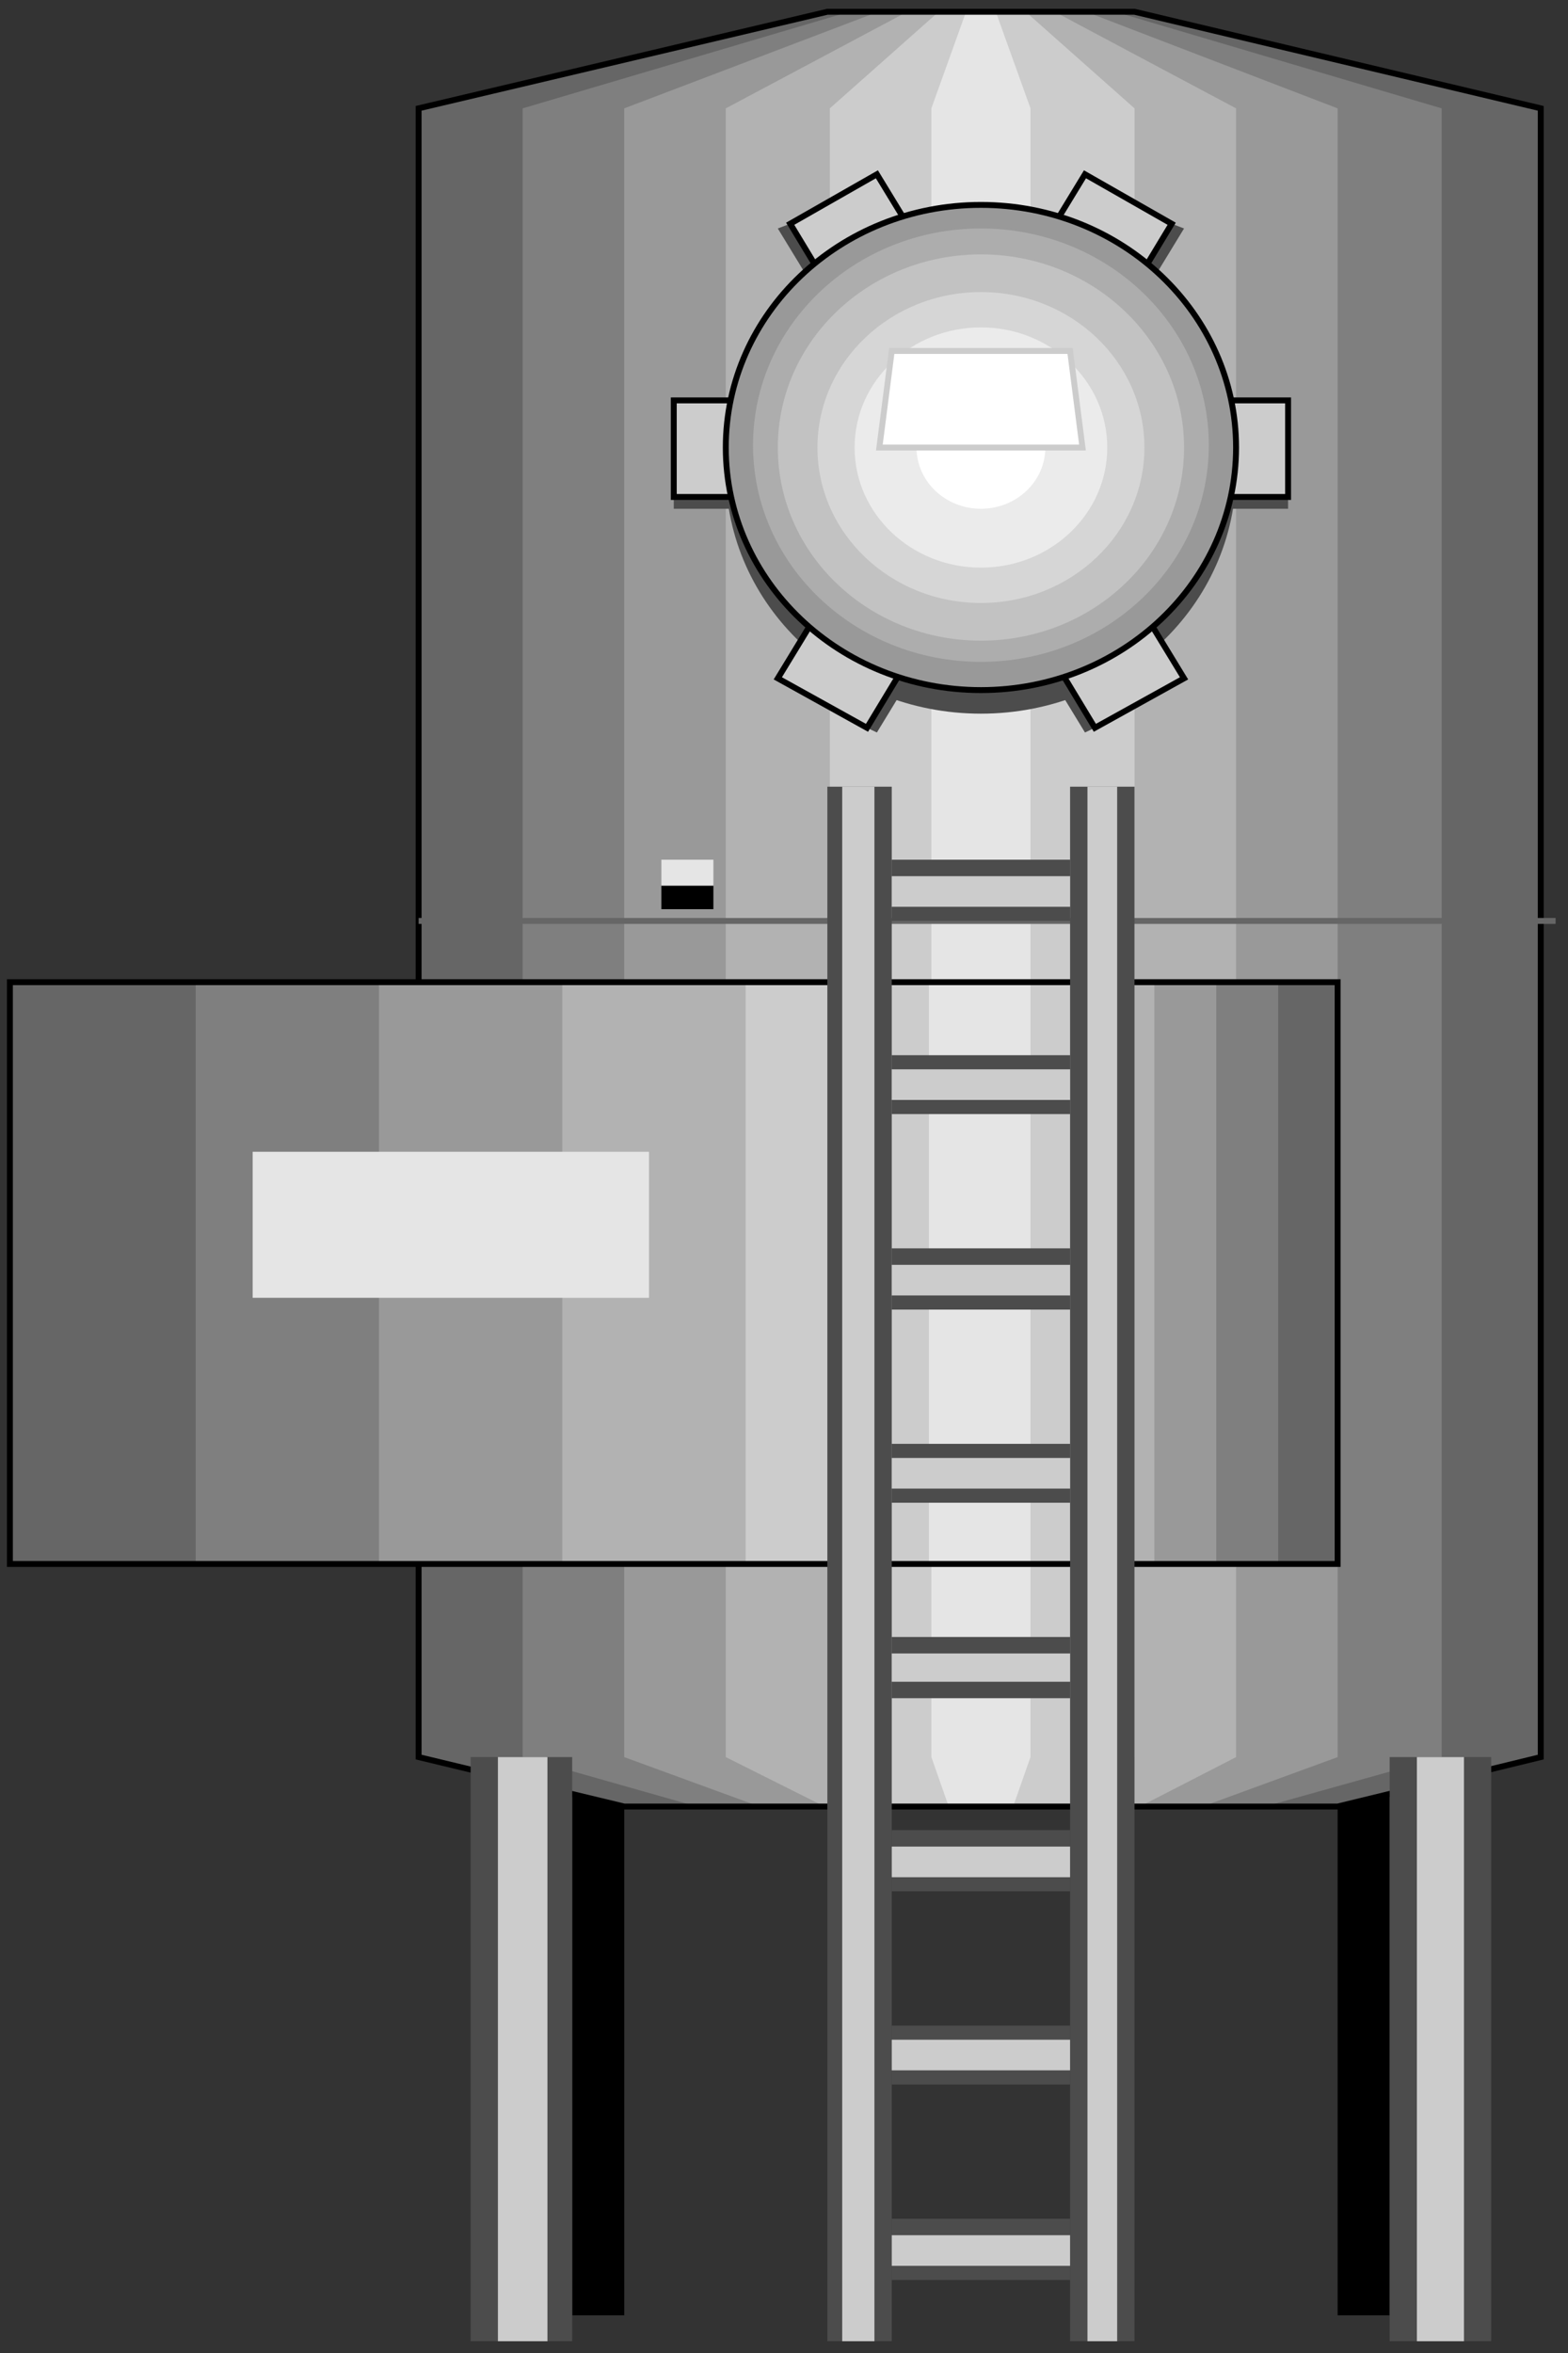 <svg width="100" height="150" viewBox="0 0 100 150" fill="none" xmlns="http://www.w3.org/2000/svg">
<rect x="0" y="0" width="100" height="150" fill="#333333" stroke="none"/>
<g clip-path="url(#clip0_2109_170848)">
<path d="M36.493 112.012H39.811V147.597H36.493V112.012Z" fill="black"/>
<path d="M85.308 112.012H88.625V147.597H85.308V112.012Z" fill="black"/>
<path d="M26.698 6.906L52.765 0.75H72.354L98.262 6.906V112.011L85.308 115.164H39.81L26.698 112.011V6.906Z" fill="#666666"/>
<path d="M33.333 6.908L54.66 0.602H70.616L91.943 6.908V112.013L81.2 115.016H43.917L33.333 112.013V6.908Z" fill="#7F7F7F"/>
<path d="M39.81 6.908L56.398 0.602H68.879L85.308 6.908V112.013L77.093 115.016H48.025L39.81 112.013V6.908Z" fill="#999999"/>
<path d="M46.287 6.908L58.136 0.602H66.982L78.831 6.908V112.013L72.985 115.016H52.29L46.287 112.013V6.908Z" fill="#B2B2B2"/>
<path d="M52.923 6.908L60.032 0.602H65.245L72.354 6.908V112.013L68.879 115.016H56.398L52.923 112.013V6.908Z" fill="#CCCCCC"/>
<path d="M59.399 6.906L61.611 0.75H63.507L65.719 6.906V112.011L64.613 115.164H60.505L59.399 112.011V6.906Z" fill="#E5E5E5"/>
<path d="M26.698 6.906L52.765 0.75H72.354L98.262 6.906V112.011L85.308 115.164H39.81L26.698 112.011V6.906Z" stroke="black" stroke-width="0.377"/>
<path d="M0.632 62.613H85.308V99.7H0.632V62.613Z" fill="#666666"/>
<path d="M12.48 62.613H81.517V99.7H12.48V62.613Z" fill="#7F7F7F"/>
<path d="M24.171 62.613H77.567V99.7H24.171V62.613Z" fill="#999999"/>
<path d="M35.861 62.613H73.618V99.7H35.861V62.613Z" fill="#B2B2B2"/>
<path d="M47.552 62.613H69.669V99.7H47.552V62.613Z" fill="#CCCCCC"/>
<path d="M59.242 62.613H65.719V99.7H59.242V62.613Z" fill="#E5E5E5"/>
<path d="M0.632 62.613H85.308V99.7H0.632V62.613Z" stroke="black" stroke-width="0.377"/>
<path d="M62.559 45.495C71.546 45.495 78.831 38.571 78.831 30.03C78.831 21.489 71.546 14.565 62.559 14.565C53.572 14.565 46.287 21.489 46.287 30.03C46.287 38.571 53.572 45.495 62.559 45.495Z" fill="#4C4C4C"/>
<path d="M42.97 32.432H82.148V31.682H42.97V32.432Z" fill="#4C4C4C"/>
<path d="M49.605 14.564L69.195 46.696L69.827 46.396L50.395 14.264L49.605 14.564Z" fill="#4C4C4C"/>
<path d="M55.924 46.696L75.513 14.564L74.723 14.264L55.292 46.396L55.924 46.696Z" fill="#4C4C4C"/>
<path d="M49.605 43.243L69.195 11.111L74.724 14.264L55.293 46.397L49.605 43.243Z" fill="#CCCCCC" stroke="black" stroke-width="0.377"/>
<path d="M42.97 25.525H82.148V31.681H42.97V25.525Z" fill="#CCCCCC" stroke="black" stroke-width="0.377"/>
<path d="M55.924 11.111L75.513 43.243L69.826 46.397L50.395 14.264L55.924 11.111Z" fill="#CCCCCC" stroke="black" stroke-width="0.377"/>
<path d="M62.559 43.993C71.546 43.993 78.831 37.069 78.831 28.528C78.831 19.987 71.546 13.062 62.559 13.062C53.572 13.062 46.287 19.987 46.287 28.528C46.287 37.069 53.572 43.993 62.559 43.993Z" fill="#999999"/>
<path d="M62.559 42.192C70.586 42.192 77.093 36.007 77.093 28.378C77.093 20.749 70.586 14.565 62.559 14.565C54.532 14.565 48.025 20.749 48.025 28.378C48.025 36.007 54.532 42.192 62.559 42.192Z" fill="#ADADAD"/>
<path d="M62.56 40.841C69.714 40.841 75.514 35.329 75.514 28.529C75.514 21.729 69.714 16.217 62.56 16.217C55.405 16.217 49.605 21.729 49.605 28.529C49.605 35.329 55.405 40.841 62.56 40.841Z" fill="#C2C2C2"/>
<path d="M62.559 38.439C68.318 38.439 72.986 34.002 72.986 28.529C72.986 23.056 68.318 18.619 62.559 18.619C56.801 18.619 52.133 23.056 52.133 28.529C52.133 34.002 56.801 38.439 62.559 38.439Z" fill="#D6D6D6"/>
<path d="M62.559 36.186C67.008 36.186 70.616 32.758 70.616 28.529C70.616 24.299 67.008 20.871 62.559 20.871C58.109 20.871 54.502 24.299 54.502 28.529C54.502 32.758 58.109 36.186 62.559 36.186Z" fill="#EBEBEB"/>
<path d="M62.56 32.433C64.828 32.433 66.667 30.685 66.667 28.529C66.667 26.373 64.828 24.625 62.56 24.625C60.291 24.625 58.452 26.373 58.452 28.529C58.452 30.685 60.291 32.433 62.56 32.433Z" fill="white"/>
<path d="M62.559 43.993C71.546 43.993 78.831 37.069 78.831 28.528C78.831 19.987 71.546 13.062 62.559 13.062C53.572 13.062 46.287 19.987 46.287 28.528C46.287 37.069 53.572 43.993 62.559 43.993Z" stroke="black" stroke-width="0.377"/>
<path d="M16.113 73.424H41.39V82.733H16.113V73.424Z" fill="#E5E5E5"/>
<path d="M56.082 28.529H69.036L68.246 22.373H56.872L56.082 28.529Z" fill="white" stroke="#CCCCCC" stroke-width="0.377"/>
<path d="M26.698 58.709H99.21" stroke="#666666" stroke-width="0.377"/>
<path d="M52.765 50.15H56.872V149.249H52.765V50.15Z" fill="#4C4C4C"/>
<path d="M68.246 50.15H72.353V149.249H68.246V50.15Z" fill="#4C4C4C"/>
<path d="M68.246 54.805V58.709H56.872V54.805H68.246Z" fill="#4C4C4C"/>
<path d="M68.246 67.268V71.021H56.872V67.268H68.246Z" fill="#4C4C4C"/>
<path d="M68.246 79.58V83.484H56.872V79.58H68.246Z" fill="#4C4C4C"/>
<path d="M68.246 92.043V95.797H56.872V92.043H68.246Z" fill="#4C4C4C"/>
<path d="M68.246 104.354V108.257H56.872V104.354H68.246Z" fill="#4C4C4C"/>
<path d="M68.246 116.666V120.57H56.872V116.666H68.246Z" fill="#4C4C4C"/>
<path d="M68.246 129.129V132.883H56.872V129.129H68.246Z" fill="#4C4C4C"/>
<path d="M68.246 141.441V145.345H56.872V141.441H68.246Z" fill="#4C4C4C"/>
<path d="M53.713 50.15H55.767V149.249H53.713V50.15Z" fill="#CCCCCC"/>
<path d="M69.353 50.15H71.248V149.249H69.353V50.15Z" fill="#CCCCCC"/>
<path d="M68.246 55.855V57.807H56.872V55.855H68.246Z" fill="#CCCCCC"/>
<path d="M68.246 68.168V70.12H56.872V68.168H68.246Z" fill="#CCCCCC"/>
<path d="M68.246 80.631V82.583H56.872V80.631H68.246Z" fill="#CCCCCC"/>
<path d="M68.246 92.943V94.895H56.872V92.943H68.246Z" fill="#CCCCCC"/>
<path d="M68.246 105.406V107.208H56.872V105.406H68.246Z" fill="#CCCCCC"/>
<path d="M68.246 117.717V119.669H56.872V117.717H68.246Z" fill="#CCCCCC"/>
<path d="M68.246 130.029V131.981H56.872V130.029H68.246Z" fill="#CCCCCC"/>
<path d="M68.246 142.492V144.444H56.872V142.492H68.246Z" fill="#CCCCCC"/>
<path d="M88.626 112.012H95.103V149.249H88.626V112.012Z" fill="#4C4C4C"/>
<path d="M30.016 112.012H36.493V149.249H30.016V112.012Z" fill="#4C4C4C"/>
<path d="M90.363 112.012H93.365V149.249H90.363V112.012Z" fill="#CCCCCC"/>
<path d="M31.754 112.012H34.913V149.249H31.754V112.012Z" fill="#CCCCCC"/>
<path d="M42.18 56.457H45.497V57.959H42.18V56.457Z" fill="black"/>
<path d="M42.18 54.805H45.497V56.456H42.18V54.805Z" fill="#E5E5E5"/>
</g>
<defs>
<clipPath id="clip0_2109_170848">
<rect width="100" height="150" fill="white"/>
</clipPath>
</defs>
</svg>
